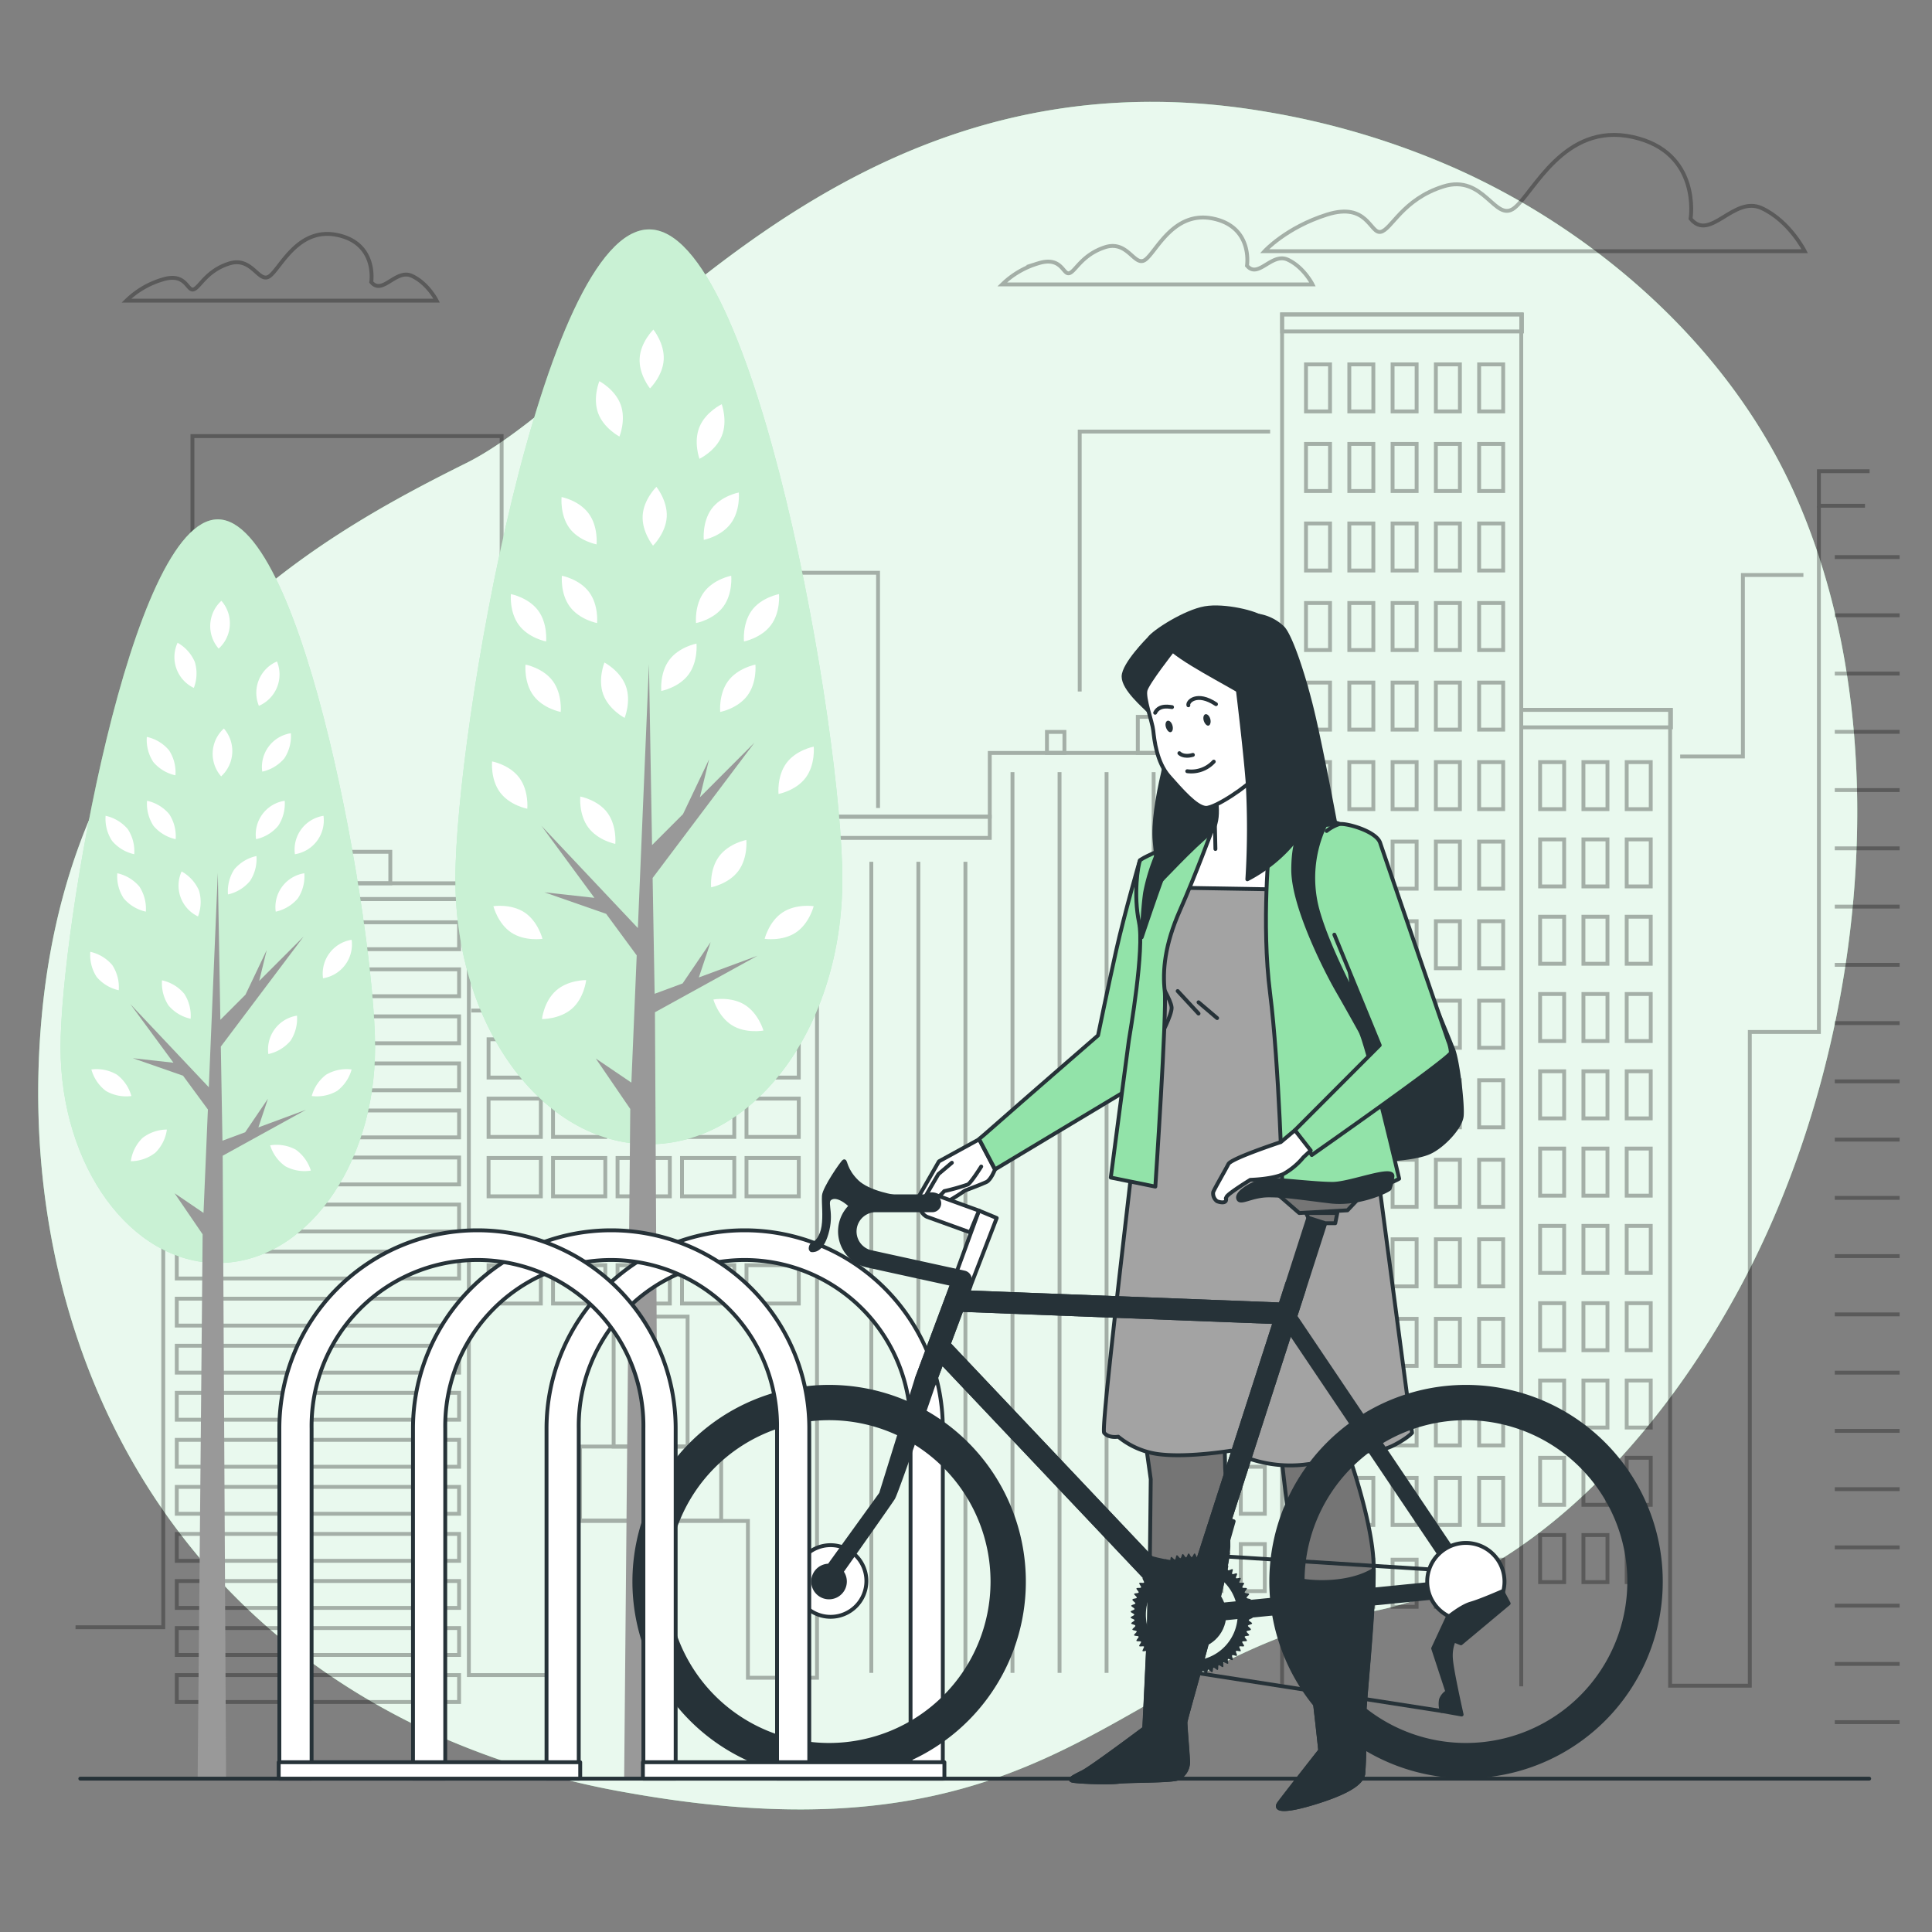 <svg xmlns="http://www.w3.org/2000/svg" viewBox="0 0 500 500"><rect x="0" y="0" width="500" height="500" fill="#808080" stroke="none"/><g id="background-simple"><path d="M453.85,326.35C433.7,367,398,409.07,354.52,417.16c-65.67,12.23-80.58,66.85-192.61,46.7a210.23,210.23,0,0,1-47.7-14.31,180.13,180.13,0,0,1-21.8-11.41c-62-38-87.75-106.93-81.65-174.65,8-89.08,70-123.8,109.91-143.65s96.81-109.76,207.1-90.9a204.11,204.11,0,0,1,49,14.69c35.82,16,70.48,45.55,87.75,84.27q1.95,4.35,3.65,8.87C490.4,195.54,481.31,271,453.85,326.35Z" style="fill:#92E3A9"></path><path d="M453.85,326.35C433.7,367,398,409.07,354.52,417.16c-65.67,12.23-80.58,66.85-192.61,46.7a210.23,210.23,0,0,1-47.7-14.31,180.13,180.13,0,0,1-21.8-11.41c-62-38-87.75-106.93-81.65-174.65,8-89.08,70-123.8,109.91-143.65s96.81-109.76,207.1-90.9a204.11,204.11,0,0,1,49,14.69c35.82,16,70.48,45.55,87.75,84.27q1.95,4.35,3.65,8.87C490.4,195.54,481.31,271,453.85,326.35Z" style="fill:#fff;opacity:0.8"></path></g><g id="City"><g style="opacity:0.3"><polyline points="470.73 130.89 470.73 267.07 452.85 267.07 452.85 436.26 432.22 436.26 432.22 183.71 393.7 183.71 393.7 81.37 331.8 81.37 331.8 269.82 308.42 269.82 308.42 194.86 256.15 194.86 256.15 211.36 211.44 211.36 211.44 434.2 193.56 434.2 193.56 393.62 144.73 393.62 144.73 433.51 121.34 433.51 121.34 232.68 42.25 232.68 42.25 421.13 19.55 421.13" style="fill:none;stroke:#000;stroke-miterlimit:10"></polyline><polyline points="482.65 130.89 470.73 130.89 470.73 121.95 483.85 121.95" style="fill:none;stroke:#000;stroke-miterlimit:10"></polyline><rect x="393.7" y="183.71" width="38.75" height="4.53" transform="translate(826.15 371.95) rotate(180)" style="fill:none;stroke:#000;stroke-miterlimit:10"></rect><rect x="331.8" y="81.37" width="62.08" height="4.4" transform="translate(725.69 167.15) rotate(180)" style="fill:none;stroke:#000;stroke-miterlimit:10"></rect><rect x="294.45" y="185.51" width="9.04" height="9.34" transform="translate(597.95 380.36) rotate(180)" style="fill:none;stroke:#000;stroke-miterlimit:10"></rect><rect x="270.95" y="189.43" width="4.52" height="5.42" transform="translate(546.42 384.27) rotate(180)" style="fill:none;stroke:#000;stroke-miterlimit:10"></rect><rect x="211.29" y="211.36" width="44.85" height="5.48" transform="translate(467.44 428.21) rotate(180)" style="fill:none;stroke:#000;stroke-miterlimit:10"></rect><rect x="42.26" y="228.6" width="79.08" height="4.09" transform="translate(163.6 461.28) rotate(180)" style="fill:none;stroke:#000;stroke-miterlimit:10"></rect><rect x="69.68" y="220.46" width="31.34" height="8.14" transform="translate(170.69 449.05) rotate(180)" style="fill:none;stroke:#000;stroke-miterlimit:10"></rect><polyline points="76.31 220.76 76.31 213.23 53.41 213.23 53.41 228.29" style="fill:none;stroke:#000;stroke-miterlimit:10"></polyline><polyline points="227.24 209.11 227.24 148.23 154.75 148.23 154.75 198.67 129.82 198.67 129.82 112.86 49.8 112.86 49.8 216.65 24.87 216.65" style="fill:none;stroke:#000;stroke-miterlimit:10"></polyline><polyline points="279.43 178.96 279.43 111.69 328.71 111.69" style="fill:none;stroke:#000;stroke-miterlimit:10"></polyline><polyline points="434.83 195.78 451.06 195.78 451.06 148.81 466.72 148.81" style="fill:none;stroke:#000;stroke-miterlimit:10"></polyline><rect x="382.79" y="94.3" width="6.22" height="12.18" transform="translate(771.81 200.78) rotate(180)" style="fill:none;stroke:#000;stroke-miterlimit:10"></rect><rect x="371.59" y="94.3" width="6.22" height="12.18" transform="translate(749.41 200.78) rotate(180)" style="fill:none;stroke:#000;stroke-miterlimit:10"></rect><rect x="360.39" y="94.3" width="6.22" height="12.18" transform="translate(727.01 200.78) rotate(180)" style="fill:none;stroke:#000;stroke-miterlimit:10"></rect><rect x="349.19" y="94.3" width="6.22" height="12.18" transform="translate(704.61 200.78) rotate(180)" style="fill:none;stroke:#000;stroke-miterlimit:10"></rect><rect x="337.99" y="94.3" width="6.22" height="12.18" transform="translate(682.2 200.78) rotate(180)" style="fill:none;stroke:#000;stroke-miterlimit:10"></rect><rect x="382.79" y="114.88" width="6.22" height="12.18" transform="translate(771.81 241.95) rotate(180)" style="fill:none;stroke:#000;stroke-miterlimit:10"></rect><rect x="371.59" y="114.88" width="6.22" height="12.18" transform="translate(749.41 241.95) rotate(180)" style="fill:none;stroke:#000;stroke-miterlimit:10"></rect><rect x="360.39" y="114.88" width="6.22" height="12.18" transform="translate(727.01 241.95) rotate(180)" style="fill:none;stroke:#000;stroke-miterlimit:10"></rect><rect x="349.19" y="114.88" width="6.22" height="12.18" transform="translate(704.61 241.95) rotate(180)" style="fill:none;stroke:#000;stroke-miterlimit:10"></rect><rect x="337.99" y="114.88" width="6.22" height="12.18" transform="translate(682.2 241.95) rotate(180)" style="fill:none;stroke:#000;stroke-miterlimit:10"></rect><rect x="382.79" y="135.47" width="6.22" height="12.18" transform="translate(771.81 283.12) rotate(180)" style="fill:none;stroke:#000;stroke-miterlimit:10"></rect><rect x="371.59" y="135.47" width="6.22" height="12.18" transform="translate(749.41 283.12) rotate(180)" style="fill:none;stroke:#000;stroke-miterlimit:10"></rect><rect x="360.39" y="135.47" width="6.22" height="12.18" transform="translate(727.01 283.12) rotate(180)" style="fill:none;stroke:#000;stroke-miterlimit:10"></rect><rect x="349.19" y="135.47" width="6.22" height="12.18" transform="translate(704.61 283.12) rotate(180)" style="fill:none;stroke:#000;stroke-miterlimit:10"></rect><rect x="337.99" y="135.47" width="6.22" height="12.18" transform="translate(682.2 283.12) rotate(180)" style="fill:none;stroke:#000;stroke-miterlimit:10"></rect><rect x="382.79" y="156.05" width="6.22" height="12.18" transform="translate(771.81 324.29) rotate(180)" style="fill:none;stroke:#000;stroke-miterlimit:10"></rect><rect x="371.59" y="156.05" width="6.22" height="12.18" transform="translate(749.41 324.29) rotate(180)" style="fill:none;stroke:#000;stroke-miterlimit:10"></rect><rect x="360.39" y="156.05" width="6.22" height="12.18" transform="translate(727.01 324.29) rotate(180)" style="fill:none;stroke:#000;stroke-miterlimit:10"></rect><rect x="349.19" y="156.05" width="6.22" height="12.18" transform="translate(704.61 324.29) rotate(180)" style="fill:none;stroke:#000;stroke-miterlimit:10"></rect><rect x="337.99" y="156.05" width="6.22" height="12.18" transform="translate(682.2 324.29) rotate(180)" style="fill:none;stroke:#000;stroke-miterlimit:10"></rect><rect x="382.79" y="176.64" width="6.22" height="12.18" transform="translate(771.81 365.46) rotate(180)" style="fill:none;stroke:#000;stroke-miterlimit:10"></rect><rect x="371.59" y="176.64" width="6.22" height="12.18" transform="translate(749.41 365.46) rotate(180)" style="fill:none;stroke:#000;stroke-miterlimit:10"></rect><rect x="360.39" y="176.64" width="6.22" height="12.18" transform="translate(727.01 365.46) rotate(180)" style="fill:none;stroke:#000;stroke-miterlimit:10"></rect><rect x="349.19" y="176.64" width="6.22" height="12.18" transform="translate(704.61 365.46) rotate(180)" style="fill:none;stroke:#000;stroke-miterlimit:10"></rect><rect x="337.99" y="176.64" width="6.22" height="12.18" transform="translate(682.2 365.46) rotate(180)" style="fill:none;stroke:#000;stroke-miterlimit:10"></rect><rect x="382.79" y="197.22" width="6.22" height="12.18" transform="translate(771.81 406.63) rotate(180)" style="fill:none;stroke:#000;stroke-miterlimit:10"></rect><rect x="371.59" y="197.22" width="6.22" height="12.18" transform="translate(749.41 406.63) rotate(180)" style="fill:none;stroke:#000;stroke-miterlimit:10"></rect><rect x="360.39" y="197.22" width="6.22" height="12.18" transform="translate(727.01 406.63) rotate(180)" style="fill:none;stroke:#000;stroke-miterlimit:10"></rect><rect x="349.19" y="197.22" width="6.22" height="12.18" transform="translate(704.61 406.63) rotate(180)" style="fill:none;stroke:#000;stroke-miterlimit:10"></rect><rect x="337.99" y="197.22" width="6.22" height="12.18" transform="translate(682.2 406.63) rotate(180)" style="fill:none;stroke:#000;stroke-miterlimit:10"></rect><rect x="420.98" y="197.22" width="6.22" height="12.18" transform="translate(848.19 406.63) rotate(180)" style="fill:none;stroke:#000;stroke-miterlimit:10"></rect><rect x="409.78" y="197.22" width="6.22" height="12.18" transform="translate(825.79 406.63) rotate(180)" style="fill:none;stroke:#000;stroke-miterlimit:10"></rect><rect x="398.58" y="197.22" width="6.22" height="12.18" transform="translate(803.38 406.63) rotate(180)" style="fill:none;stroke:#000;stroke-miterlimit:10"></rect><rect x="420.98" y="217.23" width="6.22" height="12.18" transform="translate(848.19 446.64) rotate(180)" style="fill:none;stroke:#000;stroke-miterlimit:10"></rect><rect x="409.78" y="217.23" width="6.22" height="12.18" transform="translate(825.79 446.64) rotate(180)" style="fill:none;stroke:#000;stroke-miterlimit:10"></rect><rect x="398.58" y="217.23" width="6.22" height="12.18" transform="translate(803.38 446.64) rotate(180)" style="fill:none;stroke:#000;stroke-miterlimit:10"></rect><rect x="420.98" y="237.23" width="6.22" height="12.18" transform="translate(848.19 486.65) rotate(180)" style="fill:none;stroke:#000;stroke-miterlimit:10"></rect><rect x="409.78" y="237.23" width="6.22" height="12.18" transform="translate(825.79 486.65) rotate(180)" style="fill:none;stroke:#000;stroke-miterlimit:10"></rect><rect x="398.58" y="237.23" width="6.22" height="12.18" transform="translate(803.38 486.65) rotate(180)" style="fill:none;stroke:#000;stroke-miterlimit:10"></rect><rect x="420.98" y="257.24" width="6.22" height="12.18" transform="translate(848.19 526.66) rotate(180)" style="fill:none;stroke:#000;stroke-miterlimit:10"></rect><rect x="409.78" y="257.24" width="6.22" height="12.18" transform="translate(825.79 526.66) rotate(180)" style="fill:none;stroke:#000;stroke-miterlimit:10"></rect><rect x="398.58" y="257.24" width="6.22" height="12.18" transform="translate(803.38 526.66) rotate(180)" style="fill:none;stroke:#000;stroke-miterlimit:10"></rect><rect x="420.98" y="277.24" width="6.22" height="12.18" transform="translate(848.19 566.67) rotate(180)" style="fill:none;stroke:#000;stroke-miterlimit:10"></rect><rect x="409.78" y="277.24" width="6.22" height="12.18" transform="translate(825.79 566.67) rotate(180)" style="fill:none;stroke:#000;stroke-miterlimit:10"></rect><rect x="398.58" y="277.24" width="6.22" height="12.18" transform="translate(803.38 566.67) rotate(180)" style="fill:none;stroke:#000;stroke-miterlimit:10"></rect><rect x="420.98" y="297.25" width="6.22" height="12.18" transform="translate(848.19 606.68) rotate(180)" style="fill:none;stroke:#000;stroke-miterlimit:10"></rect><rect x="409.78" y="297.25" width="6.22" height="12.18" transform="translate(825.79 606.68) rotate(180)" style="fill:none;stroke:#000;stroke-miterlimit:10"></rect><rect x="398.58" y="297.25" width="6.22" height="12.18" transform="translate(803.38 606.68) rotate(180)" style="fill:none;stroke:#000;stroke-miterlimit:10"></rect><rect x="420.98" y="317.25" width="6.22" height="12.18" transform="translate(848.19 646.69) rotate(180)" style="fill:none;stroke:#000;stroke-miterlimit:10"></rect><rect x="409.78" y="317.25" width="6.22" height="12.18" transform="translate(825.79 646.69) rotate(180)" style="fill:none;stroke:#000;stroke-miterlimit:10"></rect><rect x="398.58" y="317.25" width="6.22" height="12.18" transform="translate(803.38 646.69) rotate(180)" style="fill:none;stroke:#000;stroke-miterlimit:10"></rect><rect x="420.98" y="337.26" width="6.22" height="12.18" transform="translate(848.19 686.7) rotate(180)" style="fill:none;stroke:#000;stroke-miterlimit:10"></rect><rect x="409.78" y="337.26" width="6.22" height="12.18" transform="translate(825.79 686.7) rotate(180)" style="fill:none;stroke:#000;stroke-miterlimit:10"></rect><rect x="398.58" y="337.26" width="6.22" height="12.18" transform="translate(803.38 686.7) rotate(180)" style="fill:none;stroke:#000;stroke-miterlimit:10"></rect><rect x="420.98" y="357.26" width="6.22" height="12.18" transform="translate(848.19 726.71) rotate(180)" style="fill:none;stroke:#000;stroke-miterlimit:10"></rect><rect x="409.78" y="357.26" width="6.22" height="12.18" transform="translate(825.79 726.71) rotate(180)" style="fill:none;stroke:#000;stroke-miterlimit:10"></rect><rect x="398.58" y="357.26" width="6.22" height="12.18" transform="translate(803.38 726.71) rotate(180)" style="fill:none;stroke:#000;stroke-miterlimit:10"></rect><rect x="420.98" y="377.27" width="6.22" height="12.18" transform="translate(848.19 766.72) rotate(180)" style="fill:none;stroke:#000;stroke-miterlimit:10"></rect><rect x="409.78" y="377.27" width="6.22" height="12.18" transform="translate(825.79 766.72) rotate(180)" style="fill:none;stroke:#000;stroke-miterlimit:10"></rect><rect x="398.58" y="377.27" width="6.22" height="12.18" transform="translate(803.38 766.72) rotate(180)" style="fill:none;stroke:#000;stroke-miterlimit:10"></rect><rect x="420.98" y="397.28" width="6.22" height="12.18" transform="translate(848.19 806.73) rotate(180)" style="fill:none;stroke:#000;stroke-miterlimit:10"></rect><rect x="409.78" y="397.28" width="6.22" height="12.18" transform="translate(825.79 806.73) rotate(180)" style="fill:none;stroke:#000;stroke-miterlimit:10"></rect><rect x="398.58" y="397.28" width="6.22" height="12.18" transform="translate(803.38 806.73) rotate(180)" style="fill:none;stroke:#000;stroke-miterlimit:10"></rect><rect x="321.11" y="279.56" width="6.22" height="12.18" transform="translate(648.44 571.31) rotate(180)" style="fill:none;stroke:#000;stroke-miterlimit:10"></rect><rect x="309.91" y="279.56" width="6.22" height="12.18" transform="translate(626.04 571.31) rotate(180)" style="fill:none;stroke:#000;stroke-miterlimit:10"></rect><rect x="321.11" y="299.57" width="6.22" height="12.18" transform="translate(648.44 611.32) rotate(180)" style="fill:none;stroke:#000;stroke-miterlimit:10"></rect><rect x="309.91" y="299.57" width="6.22" height="12.18" transform="translate(626.04 611.32) rotate(180)" style="fill:none;stroke:#000;stroke-miterlimit:10"></rect><rect x="321.11" y="319.57" width="6.22" height="12.18" transform="translate(648.44 651.33) rotate(180)" style="fill:none;stroke:#000;stroke-miterlimit:10"></rect><rect x="309.91" y="319.57" width="6.22" height="12.18" transform="translate(626.04 651.33) rotate(180)" style="fill:none;stroke:#000;stroke-miterlimit:10"></rect><rect x="321.11" y="339.58" width="6.22" height="12.18" transform="translate(648.44 691.34) rotate(180)" style="fill:none;stroke:#000;stroke-miterlimit:10"></rect><rect x="309.91" y="339.58" width="6.22" height="12.18" transform="translate(626.04 691.34) rotate(180)" style="fill:none;stroke:#000;stroke-miterlimit:10"></rect><rect x="321.11" y="359.58" width="6.22" height="12.18" transform="translate(648.44 731.35) rotate(180)" style="fill:none;stroke:#000;stroke-miterlimit:10"></rect><rect x="309.91" y="359.58" width="6.22" height="12.18" transform="translate(626.04 731.35) rotate(180)" style="fill:none;stroke:#000;stroke-miterlimit:10"></rect><rect x="321.11" y="379.59" width="6.22" height="12.18" transform="translate(648.44 771.36) rotate(180)" style="fill:none;stroke:#000;stroke-miterlimit:10"></rect><rect x="309.91" y="379.59" width="6.22" height="12.18" transform="translate(626.04 771.36) rotate(180)" style="fill:none;stroke:#000;stroke-miterlimit:10"></rect><rect x="321.11" y="399.59" width="6.22" height="12.18" transform="translate(648.44 811.37) rotate(180)" style="fill:none;stroke:#000;stroke-miterlimit:10"></rect><rect x="309.91" y="399.59" width="6.22" height="12.18" transform="translate(626.04 811.37) rotate(180)" style="fill:none;stroke:#000;stroke-miterlimit:10"></rect><rect x="382.79" y="217.81" width="6.22" height="12.18" transform="translate(771.81 447.8) rotate(180)" style="fill:none;stroke:#000;stroke-miterlimit:10"></rect><rect x="371.59" y="217.81" width="6.22" height="12.18" transform="translate(749.41 447.8) rotate(180)" style="fill:none;stroke:#000;stroke-miterlimit:10"></rect><rect x="360.39" y="217.81" width="6.22" height="12.18" transform="translate(727.01 447.8) rotate(180)" style="fill:none;stroke:#000;stroke-miterlimit:10"></rect><rect x="349.19" y="217.81" width="6.22" height="12.18" transform="translate(704.61 447.8) rotate(180)" style="fill:none;stroke:#000;stroke-miterlimit:10"></rect><rect x="337.99" y="217.81" width="6.22" height="12.18" transform="translate(682.2 447.8) rotate(180)" style="fill:none;stroke:#000;stroke-miterlimit:10"></rect><rect x="382.79" y="238.39" width="6.22" height="12.18" transform="translate(771.81 488.97) rotate(180)" style="fill:none;stroke:#000;stroke-miterlimit:10"></rect><rect x="371.59" y="238.39" width="6.22" height="12.18" transform="translate(749.41 488.97) rotate(180)" style="fill:none;stroke:#000;stroke-miterlimit:10"></rect><rect x="360.39" y="238.39" width="6.22" height="12.18" transform="translate(727.01 488.97) rotate(180)" style="fill:none;stroke:#000;stroke-miterlimit:10"></rect><rect x="349.19" y="238.39" width="6.22" height="12.18" transform="translate(704.61 488.97) rotate(180)" style="fill:none;stroke:#000;stroke-miterlimit:10"></rect><rect x="337.99" y="238.39" width="6.22" height="12.18" transform="translate(682.2 488.97) rotate(180)" style="fill:none;stroke:#000;stroke-miterlimit:10"></rect><rect x="382.79" y="258.98" width="6.22" height="12.18" transform="translate(771.81 530.14) rotate(180)" style="fill:none;stroke:#000;stroke-miterlimit:10"></rect><rect x="371.59" y="258.98" width="6.22" height="12.18" transform="translate(749.41 530.14) rotate(180)" style="fill:none;stroke:#000;stroke-miterlimit:10"></rect><rect x="360.39" y="258.98" width="6.22" height="12.18" transform="translate(727.01 530.14) rotate(180)" style="fill:none;stroke:#000;stroke-miterlimit:10"></rect><rect x="349.19" y="258.98" width="6.22" height="12.18" transform="translate(704.61 530.14) rotate(180)" style="fill:none;stroke:#000;stroke-miterlimit:10"></rect><rect x="337.99" y="258.98" width="6.22" height="12.18" transform="translate(682.2 530.14) rotate(180)" style="fill:none;stroke:#000;stroke-miterlimit:10"></rect><rect x="382.79" y="279.56" width="6.22" height="12.18" transform="translate(771.81 571.31) rotate(180)" style="fill:none;stroke:#000;stroke-miterlimit:10"></rect><rect x="371.59" y="279.56" width="6.22" height="12.18" transform="translate(749.41 571.31) rotate(180)" style="fill:none;stroke:#000;stroke-miterlimit:10"></rect><rect x="360.39" y="279.56" width="6.22" height="12.18" transform="translate(727.01 571.31) rotate(180)" style="fill:none;stroke:#000;stroke-miterlimit:10"></rect><rect x="349.19" y="279.56" width="6.22" height="12.18" transform="translate(704.61 571.31) rotate(180)" style="fill:none;stroke:#000;stroke-miterlimit:10"></rect><rect x="337.99" y="279.56" width="6.22" height="12.18" transform="translate(682.2 571.31) rotate(180)" style="fill:none;stroke:#000;stroke-miterlimit:10"></rect><rect x="382.79" y="300.15" width="6.22" height="12.18" transform="translate(771.81 612.47) rotate(180)" style="fill:none;stroke:#000;stroke-miterlimit:10"></rect><rect x="371.59" y="300.15" width="6.22" height="12.18" transform="translate(749.41 612.47) rotate(180)" style="fill:none;stroke:#000;stroke-miterlimit:10"></rect><rect x="360.39" y="300.15" width="6.22" height="12.18" transform="translate(727.01 612.47) rotate(180)" style="fill:none;stroke:#000;stroke-miterlimit:10"></rect><rect x="349.19" y="300.15" width="6.22" height="12.18" transform="translate(704.61 612.47) rotate(180)" style="fill:none;stroke:#000;stroke-miterlimit:10"></rect><rect x="337.99" y="300.15" width="6.22" height="12.18" transform="translate(682.2 612.47) rotate(180)" style="fill:none;stroke:#000;stroke-miterlimit:10"></rect><rect x="382.79" y="320.73" width="6.22" height="12.18" transform="translate(771.81 653.64) rotate(180)" style="fill:none;stroke:#000;stroke-miterlimit:10"></rect><rect x="371.59" y="320.73" width="6.22" height="12.18" transform="translate(749.41 653.64) rotate(180)" style="fill:none;stroke:#000;stroke-miterlimit:10"></rect><rect x="360.39" y="320.73" width="6.22" height="12.18" transform="translate(727.01 653.64) rotate(180)" style="fill:none;stroke:#000;stroke-miterlimit:10"></rect><rect x="349.19" y="320.73" width="6.22" height="12.18" transform="translate(704.61 653.64) rotate(180)" style="fill:none;stroke:#000;stroke-miterlimit:10"></rect><rect x="337.99" y="320.73" width="6.22" height="12.18" transform="translate(682.2 653.64) rotate(180)" style="fill:none;stroke:#000;stroke-miterlimit:10"></rect><rect x="382.79" y="341.32" width="6.22" height="12.18" transform="translate(771.81 694.81) rotate(180)" style="fill:none;stroke:#000;stroke-miterlimit:10"></rect><rect x="371.59" y="341.32" width="6.22" height="12.18" transform="translate(749.41 694.81) rotate(180)" style="fill:none;stroke:#000;stroke-miterlimit:10"></rect><rect x="360.39" y="341.32" width="6.22" height="12.18" transform="translate(727.01 694.81) rotate(180)" style="fill:none;stroke:#000;stroke-miterlimit:10"></rect><rect x="349.19" y="341.32" width="6.22" height="12.18" transform="translate(704.61 694.81) rotate(180)" style="fill:none;stroke:#000;stroke-miterlimit:10"></rect><rect x="337.99" y="341.32" width="6.22" height="12.18" transform="translate(682.2 694.81) rotate(180)" style="fill:none;stroke:#000;stroke-miterlimit:10"></rect><rect x="382.79" y="361.9" width="6.22" height="12.18" transform="translate(771.81 735.98) rotate(180)" style="fill:none;stroke:#000;stroke-miterlimit:10"></rect><rect x="371.59" y="361.9" width="6.22" height="12.18" transform="translate(749.41 735.98) rotate(180)" style="fill:none;stroke:#000;stroke-miterlimit:10"></rect><rect x="360.39" y="361.9" width="6.22" height="12.18" transform="translate(727.01 735.98) rotate(180)" style="fill:none;stroke:#000;stroke-miterlimit:10"></rect><rect x="349.19" y="361.9" width="6.22" height="12.18" transform="translate(704.61 735.98) rotate(180)" style="fill:none;stroke:#000;stroke-miterlimit:10"></rect><rect x="337.99" y="361.9" width="6.22" height="12.18" transform="translate(682.2 735.98) rotate(180)" style="fill:none;stroke:#000;stroke-miterlimit:10"></rect><rect x="382.79" y="382.49" width="6.22" height="12.18" transform="translate(771.81 777.15) rotate(180)" style="fill:none;stroke:#000;stroke-miterlimit:10"></rect><rect x="371.59" y="382.49" width="6.22" height="12.18" transform="translate(749.41 777.15) rotate(180)" style="fill:none;stroke:#000;stroke-miterlimit:10"></rect><rect x="360.39" y="382.49" width="6.22" height="12.18" transform="translate(727.01 777.15) rotate(180)" style="fill:none;stroke:#000;stroke-miterlimit:10"></rect><rect x="349.19" y="382.49" width="6.22" height="12.18" transform="translate(704.61 777.15) rotate(180)" style="fill:none;stroke:#000;stroke-miterlimit:10"></rect><rect x="337.99" y="382.49" width="6.22" height="12.18" transform="translate(682.2 777.15) rotate(180)" style="fill:none;stroke:#000;stroke-miterlimit:10"></rect><rect x="382.79" y="403.65" width="6.22" height="12.18" transform="translate(771.81 819.48) rotate(180)" style="fill:none;stroke:#000;stroke-miterlimit:10"></rect><rect x="371.59" y="403.65" width="6.22" height="12.18" transform="translate(749.41 819.48) rotate(180)" style="fill:none;stroke:#000;stroke-miterlimit:10"></rect><rect x="360.39" y="403.65" width="6.22" height="12.18" transform="translate(727.01 819.48) rotate(180)" style="fill:none;stroke:#000;stroke-miterlimit:10"></rect><rect x="349.19" y="403.65" width="6.22" height="12.18" transform="translate(704.61 819.48) rotate(180)" style="fill:none;stroke:#000;stroke-miterlimit:10"></rect><rect x="337.99" y="403.65" width="6.22" height="12.18" transform="translate(682.2 819.48) rotate(180)" style="fill:none;stroke:#000;stroke-miterlimit:10"></rect><line x1="393.7" y1="188.24" x2="393.7" y2="436.42" style="fill:none;stroke:#000;stroke-miterlimit:10"></line><line x1="298.56" y1="199.83" x2="298.56" y2="432.94" style="fill:none;stroke:#000;stroke-miterlimit:10"></line><line x1="286.38" y1="199.83" x2="286.38" y2="432.94" style="fill:none;stroke:#000;stroke-miterlimit:10"></line><line x1="274.21" y1="199.83" x2="274.21" y2="432.94" style="fill:none;stroke:#000;stroke-miterlimit:10"></line><line x1="262.03" y1="199.83" x2="262.03" y2="432.94" style="fill:none;stroke:#000;stroke-miterlimit:10"></line><line x1="249.85" y1="223.03" x2="249.85" y2="432.94" style="fill:none;stroke:#000;stroke-miterlimit:10"></line><line x1="237.67" y1="223.03" x2="237.67" y2="432.94" style="fill:none;stroke:#000;stroke-miterlimit:10"></line><line x1="225.5" y1="223.03" x2="225.5" y2="432.94" style="fill:none;stroke:#000;stroke-miterlimit:10"></line><line x1="491.62" y1="144.17" x2="474.84" y2="144.17" style="fill:none;stroke:#000;stroke-miterlimit:10"></line><line x1="491.62" y1="159.24" x2="474.84" y2="159.24" style="fill:none;stroke:#000;stroke-miterlimit:10"></line><line x1="491.62" y1="174.32" x2="474.84" y2="174.32" style="fill:none;stroke:#000;stroke-miterlimit:10"></line><line x1="491.62" y1="189.4" x2="474.84" y2="189.4" style="fill:none;stroke:#000;stroke-miterlimit:10"></line><line x1="491.62" y1="204.47" x2="474.84" y2="204.47" style="fill:none;stroke:#000;stroke-miterlimit:10"></line><line x1="491.62" y1="219.55" x2="474.84" y2="219.55" style="fill:none;stroke:#000;stroke-miterlimit:10"></line><line x1="491.62" y1="234.63" x2="474.84" y2="234.63" style="fill:none;stroke:#000;stroke-miterlimit:10"></line><line x1="491.62" y1="249.7" x2="474.84" y2="249.7" style="fill:none;stroke:#000;stroke-miterlimit:10"></line><line x1="491.62" y1="264.78" x2="474.84" y2="264.78" style="fill:none;stroke:#000;stroke-miterlimit:10"></line><line x1="491.62" y1="279.85" x2="474.84" y2="279.85" style="fill:none;stroke:#000;stroke-miterlimit:10"></line><line x1="491.62" y1="294.93" x2="474.84" y2="294.93" style="fill:none;stroke:#000;stroke-miterlimit:10"></line><line x1="491.62" y1="310.01" x2="474.84" y2="310.01" style="fill:none;stroke:#000;stroke-miterlimit:10"></line><line x1="491.62" y1="325.08" x2="474.84" y2="325.08" style="fill:none;stroke:#000;stroke-miterlimit:10"></line><line x1="491.62" y1="340.16" x2="474.84" y2="340.16" style="fill:none;stroke:#000;stroke-miterlimit:10"></line><line x1="491.62" y1="355.24" x2="474.84" y2="355.24" style="fill:none;stroke:#000;stroke-miterlimit:10"></line><line x1="491.62" y1="370.31" x2="474.84" y2="370.31" style="fill:none;stroke:#000;stroke-miterlimit:10"></line><line x1="491.62" y1="385.39" x2="474.84" y2="385.39" style="fill:none;stroke:#000;stroke-miterlimit:10"></line><line x1="491.62" y1="400.46" x2="474.84" y2="400.46" style="fill:none;stroke:#000;stroke-miterlimit:10"></line><line x1="491.62" y1="415.54" x2="474.84" y2="415.54" style="fill:none;stroke:#000;stroke-miterlimit:10"></line><line x1="491.62" y1="430.62" x2="474.84" y2="430.62" style="fill:none;stroke:#000;stroke-miterlimit:10"></line><line x1="491.62" y1="445.69" x2="474.84" y2="445.69" style="fill:none;stroke:#000;stroke-miterlimit:10"></line><rect x="45.74" y="238.68" width="73.06" height="6.96" transform="translate(164.55 484.33) rotate(180)" style="fill:none;stroke:#000;stroke-miterlimit:10"></rect><rect x="45.74" y="250.86" width="73.06" height="6.96" transform="translate(164.55 508.68) rotate(180)" style="fill:none;stroke:#000;stroke-miterlimit:10"></rect><rect x="45.74" y="263.04" width="73.06" height="6.96" transform="translate(164.55 533.03) rotate(180)" style="fill:none;stroke:#000;stroke-miterlimit:10"></rect><rect x="45.74" y="275.22" width="73.06" height="6.96" transform="translate(164.55 557.39) rotate(180)" style="fill:none;stroke:#000;stroke-miterlimit:10"></rect><rect x="45.74" y="287.39" width="73.06" height="6.96" transform="translate(164.55 581.74) rotate(180)" style="fill:none;stroke:#000;stroke-miterlimit:10"></rect><rect x="45.74" y="299.57" width="73.06" height="6.96" transform="translate(164.55 606.1) rotate(180)" style="fill:none;stroke:#000;stroke-miterlimit:10"></rect><rect x="45.74" y="311.75" width="73.06" height="6.96" transform="translate(164.55 630.45) rotate(180)" style="fill:none;stroke:#000;stroke-miterlimit:10"></rect><rect x="45.74" y="323.92" width="73.06" height="6.96" transform="translate(164.55 654.8) rotate(180)" style="fill:none;stroke:#000;stroke-miterlimit:10"></rect><rect x="45.74" y="336.1" width="73.06" height="6.96" transform="translate(164.55 679.16) rotate(180)" style="fill:none;stroke:#000;stroke-miterlimit:10"></rect><rect x="45.74" y="348.28" width="73.06" height="6.96" transform="translate(164.55 703.51) rotate(180)" style="fill:none;stroke:#000;stroke-miterlimit:10"></rect><rect x="45.74" y="360.45" width="73.06" height="6.96" transform="translate(164.55 727.87) rotate(180)" style="fill:none;stroke:#000;stroke-miterlimit:10"></rect><rect x="45.74" y="372.63" width="73.06" height="6.96" transform="translate(164.55 752.22) rotate(180)" style="fill:none;stroke:#000;stroke-miterlimit:10"></rect><rect x="45.74" y="384.81" width="73.06" height="6.96" transform="translate(164.55 776.57) rotate(180)" style="fill:none;stroke:#000;stroke-miterlimit:10"></rect><rect x="45.74" y="396.99" width="73.06" height="6.96" transform="translate(164.55 800.93) rotate(180)" style="fill:none;stroke:#000;stroke-miterlimit:10"></rect><rect x="45.74" y="409.16" width="73.06" height="6.96" transform="translate(164.55 825.28) rotate(180)" style="fill:none;stroke:#000;stroke-miterlimit:10"></rect><rect x="45.74" y="421.34" width="73.06" height="6.96" transform="translate(164.55 849.64) rotate(180)" style="fill:none;stroke:#000;stroke-miterlimit:10"></rect><rect x="45.74" y="433.52" width="73.06" height="6.96" transform="translate(164.55 873.99) rotate(180)" style="fill:none;stroke:#000;stroke-miterlimit:10"></rect><rect x="150.12" y="374.37" width="36.53" height="19.14" transform="translate(336.76 767.88) rotate(180)" style="fill:none;stroke:#000;stroke-miterlimit:10"></rect><rect x="158.81" y="340.74" width="19.14" height="33.63" transform="translate(336.76 715.11) rotate(180)" style="fill:none;stroke:#000;stroke-miterlimit:10"></rect><line x1="331.8" y1="269.82" x2="331.8" y2="435.95" style="fill:none;stroke:#000;stroke-miterlimit:10"></line><line x1="121.98" y1="251.61" x2="210.68" y2="251.61" style="fill:none;stroke:#000;stroke-miterlimit:10"></line><line x1="121.98" y1="261.53" x2="210.68" y2="261.53" style="fill:none;stroke:#000;stroke-miterlimit:10"></line><rect x="193.19" y="268.96" width="13.53" height="9.91" transform="translate(399.91 547.83) rotate(180)" style="fill:none;stroke:#000;stroke-miterlimit:10"></rect><rect x="176.5" y="268.96" width="13.53" height="9.91" transform="translate(366.53 547.83) rotate(180)" style="fill:none;stroke:#000;stroke-miterlimit:10"></rect><rect x="159.81" y="268.96" width="13.53" height="9.91" transform="translate(333.16 547.83) rotate(180)" style="fill:none;stroke:#000;stroke-miterlimit:10"></rect><rect x="143.13" y="268.96" width="13.53" height="9.91" transform="translate(299.78 547.83) rotate(180)" style="fill:none;stroke:#000;stroke-miterlimit:10"></rect><rect x="126.44" y="268.96" width="13.53" height="9.91" transform="translate(266.41 547.83) rotate(180)" style="fill:none;stroke:#000;stroke-miterlimit:10"></rect><rect x="193.19" y="284.32" width="13.53" height="9.91" transform="translate(399.91 578.55) rotate(180)" style="fill:none;stroke:#000;stroke-miterlimit:10"></rect><rect x="176.5" y="284.32" width="13.53" height="9.91" transform="translate(366.53 578.55) rotate(180)" style="fill:none;stroke:#000;stroke-miterlimit:10"></rect><rect x="159.81" y="284.32" width="13.53" height="9.91" transform="translate(333.16 578.55) rotate(180)" style="fill:none;stroke:#000;stroke-miterlimit:10"></rect><rect x="143.13" y="284.32" width="13.53" height="9.91" transform="translate(299.78 578.55) rotate(180)" style="fill:none;stroke:#000;stroke-miterlimit:10"></rect><rect x="126.44" y="284.32" width="13.53" height="9.91" transform="translate(266.41 578.55) rotate(180)" style="fill:none;stroke:#000;stroke-miterlimit:10"></rect><rect x="193.19" y="299.68" width="13.53" height="9.91" transform="translate(399.91 609.28) rotate(180)" style="fill:none;stroke:#000;stroke-miterlimit:10"></rect><rect x="176.5" y="299.68" width="13.53" height="9.91" transform="translate(366.53 609.28) rotate(180)" style="fill:none;stroke:#000;stroke-miterlimit:10"></rect><rect x="159.81" y="299.68" width="13.53" height="9.91" transform="translate(333.16 609.28) rotate(180)" style="fill:none;stroke:#000;stroke-miterlimit:10"></rect><rect x="143.13" y="299.68" width="13.53" height="9.91" transform="translate(299.78 609.28) rotate(180)" style="fill:none;stroke:#000;stroke-miterlimit:10"></rect><rect x="126.44" y="299.68" width="13.53" height="9.91" transform="translate(266.41 609.28) rotate(180)" style="fill:none;stroke:#000;stroke-miterlimit:10"></rect><rect x="193.19" y="327.43" width="13.53" height="9.91" transform="translate(399.91 664.78) rotate(180)" style="fill:none;stroke:#000;stroke-miterlimit:10"></rect><rect x="176.5" y="327.43" width="13.53" height="9.91" transform="translate(366.53 664.78) rotate(180)" style="fill:none;stroke:#000;stroke-miterlimit:10"></rect><rect x="159.81" y="327.43" width="13.53" height="9.91" transform="translate(333.16 664.78) rotate(180)" style="fill:none;stroke:#000;stroke-miterlimit:10"></rect><rect x="143.13" y="327.43" width="13.53" height="9.91" transform="translate(299.78 664.78) rotate(180)" style="fill:none;stroke:#000;stroke-miterlimit:10"></rect><rect x="126.44" y="327.43" width="13.53" height="9.91" transform="translate(266.41 664.78) rotate(180)" style="fill:none;stroke:#000;stroke-miterlimit:10"></rect></g></g><g id="Clouds"><g style="opacity:0.3"><path d="M437.53,56.61s2.79-17.26-15-21.16-25.62,14.48-30.63,18.38-7.8-8.91-18.38-5.57S360.13,59.4,357.34,60s-3.34-7.8-13.92-4.46S327.27,65,327.27,65H467.05s-3.9-7.8-11.14-11.14S442.54,62.74,437.53,56.61Z" style="fill:none;stroke:#000;stroke-miterlimit:10"></path><path d="M96.08,73s1.6-9.91-8.63-12.15S72.73,69.16,69.85,71.4s-4.48-5.12-10.55-3.2S51.62,74.6,50,74.92s-1.92-4.48-8-2.56a22.48,22.48,0,0,0-9.27,5.44H113s-2.24-4.48-6.4-6.4S99,76.52,96.08,73Z" style="fill:none;stroke:#000;stroke-miterlimit:10"></path><path d="M322.72,68.75s1.6-9.92-8.64-12.15-14.71,8.31-17.59,10.55S292,62,285.93,64s-7.67,6.4-9.27,6.72-1.92-4.48-8-2.56a22.47,22.47,0,0,0-9.28,5.44h80.29s-2.24-4.48-6.4-6.4S325.6,72.27,322.72,68.75Z" style="fill:none;stroke:#000;stroke-miterlimit:10"></path></g></g><g id="Trees"><path d="M97.07,271.09c0,30.81-18.22,55.78-40.7,55.78s-40.7-25-40.7-55.78,18.22-136.68,40.7-136.68S97.07,240.29,97.07,271.09Z" style="fill:#92E3A9"></path><path d="M97.07,271.09c0,30.81-18.22,55.78-40.7,55.78s-40.7-25-40.7-55.78,18.22-136.68,40.7-136.68S97.07,240.29,97.07,271.09Z" style="fill:#fff;opacity:0.5"></path><polygon points="34.38 273.86 47.37 278.39 53.8 287.13 52.67 313.9 45.19 308.82 52.44 319.44 51.15 460.31 58.51 460.31 57.63 299.1 79.19 287.21 66.87 291.77 69.34 284.35 63.45 293.03 57.57 295.21 57.15 270.85 78.56 242.4 67.08 253.87 69.02 245.9 63.53 257.42 57.03 263.93 56.37 225.87 54.04 281.38 33.75 259.88 44.89 275.03 34.38 273.86" style="fill:#999"></polygon><path d="M78.76,226a10.37,10.37,0,0,1-1.66,6.48,10.4,10.4,0,0,1-5.74,3.46,8.84,8.84,0,0,1,7.4-9.94Z" style="fill:#fff"></path><path d="M91,243.22a8.85,8.85,0,0,1-7.4,9.95,8.85,8.85,0,0,1,7.4-9.95Z" style="fill:#fff"></path><path d="M91,276.78a10.43,10.43,0,0,1-3.76,5.55,10.42,10.42,0,0,1-6.56,1.32,10.34,10.34,0,0,1,3.75-5.54A10.41,10.41,0,0,1,91,276.78Z" style="fill:#fff"></path><path d="M23.65,276.78a10.45,10.45,0,0,0,3.75,5.55A10.44,10.44,0,0,0,34,283.65a10.39,10.39,0,0,0-3.76-5.54A10.38,10.38,0,0,0,23.65,276.78Z" style="fill:#fff"></path><path d="M76.86,262.85a10.45,10.45,0,0,1-1.67,6.49,10.42,10.42,0,0,1-5.74,3.45,8.85,8.85,0,0,1,7.41-9.94Z" style="fill:#fff"></path><path d="M73.68,207.24A10.41,10.41,0,0,1,72,213.72a10.36,10.36,0,0,1-5.73,3.46,8.82,8.82,0,0,1,7.4-9.94Z" style="fill:#fff"></path><path d="M66.37,221.54A10.34,10.34,0,0,1,64.7,228,10.36,10.36,0,0,1,59,231.48,10.37,10.37,0,0,1,60.63,225,10.4,10.4,0,0,1,66.37,221.54Z" style="fill:#fff"></path><path d="M83.72,211.13a8.85,8.85,0,0,1-7.4,9.94,8.84,8.84,0,0,1,7.4-9.94Z" style="fill:#fff"></path><path d="M27.33,211.13A10.41,10.41,0,0,0,29,217.61a10.4,10.4,0,0,0,5.74,3.46,10.45,10.45,0,0,0-1.67-6.49A10.42,10.42,0,0,0,27.33,211.13Z" style="fill:#fff"></path><path d="M75.27,189.76a10.41,10.41,0,0,1-1.67,6.48,10.36,10.36,0,0,1-5.73,3.46,8.82,8.82,0,0,1,7.4-9.94Z" style="fill:#fff"></path><path d="M71.68,171.19A8.84,8.84,0,0,1,67,182.67a8.83,8.83,0,0,1,4.67-11.48Z" style="fill:#fff"></path><path d="M45.94,166.34a10.34,10.34,0,0,1,4.49,5,10.37,10.37,0,0,1-.27,6.69,8.84,8.84,0,0,1-4.22-11.65Z" style="fill:#fff"></path><path d="M57.94,188.54a8.87,8.87,0,0,1-.71,12.38,8.84,8.84,0,0,1,.71-12.38Z" style="fill:#fff"></path><path d="M57.3,155.49a8.83,8.83,0,0,1-.71,12.37,8.85,8.85,0,0,1,.71-12.37Z" style="fill:#fff"></path><path d="M30.36,226A10.41,10.41,0,0,0,32,232.47a10.4,10.4,0,0,0,5.74,3.46,10.45,10.45,0,0,0-1.67-6.49A10.39,10.39,0,0,0,30.36,226Z" style="fill:#fff"></path><path d="M23.37,246.33A10.41,10.41,0,0,0,25,252.81a10.36,10.36,0,0,0,5.73,3.46,10.41,10.41,0,0,0-1.66-6.49A10.42,10.42,0,0,0,23.37,246.33Z" style="fill:#fff"></path><path d="M41.93,253.71a10.45,10.45,0,0,0,1.67,6.49,10.38,10.38,0,0,0,5.73,3.45,10.37,10.37,0,0,0-1.66-6.48A10.4,10.4,0,0,0,41.93,253.71Z" style="fill:#fff"></path><path d="M47,225.53a8.84,8.84,0,0,0,4.24,11.64,10.4,10.4,0,0,0,.26-6.69A10.39,10.39,0,0,0,47,225.53Z" style="fill:#fff"></path><path d="M33.86,300.52a10.4,10.4,0,0,0,6.33-2.19,10.4,10.4,0,0,0,3-6,10.4,10.4,0,0,0-6.33,2.19A10.43,10.43,0,0,0,33.86,300.52Z" style="fill:#fff"></path><path d="M69.92,296.41a10.37,10.37,0,0,0,3.93,5.42,10.37,10.37,0,0,0,6.6,1.12,10.43,10.43,0,0,0-3.92-5.43A10.43,10.43,0,0,0,69.92,296.41Z" style="fill:#fff"></path><path d="M38.06,207.24a10.37,10.37,0,0,0,1.66,6.48,10.4,10.4,0,0,0,5.74,3.46,10.45,10.45,0,0,0-1.67-6.49A10.38,10.38,0,0,0,38.06,207.24Z" style="fill:#fff"></path><path d="M38,190.71a10.45,10.45,0,0,0,1.67,6.49,10.38,10.38,0,0,0,5.73,3.45,10.37,10.37,0,0,0-1.66-6.48A10.4,10.4,0,0,0,38,190.71Z" style="fill:#fff"></path><path d="M218,227.52c0,37.9-22.42,68.62-50.07,68.62s-50.08-30.72-50.08-68.62S140.29,59.37,168,59.37,218,189.62,218,227.52Z" style="fill:#92E3A9"></path><path d="M218,227.52c0,37.9-22.42,68.62-50.07,68.62s-50.08-30.72-50.08-68.62S140.29,59.37,168,59.37,218,189.62,218,227.52Z" style="fill:#fff;opacity:0.5"></path><polygon points="140.9 230.93 156.87 236.5 164.78 247.25 163.4 280.18 154.19 273.94 163.11 287 161.53 460.31 170.58 460.31 169.5 261.97 196.03 247.35 180.86 252.96 183.91 243.83 176.66 254.51 169.42 257.19 168.9 227.22 195.24 192.22 181.13 206.34 183.51 196.52 176.76 210.7 168.75 218.71 167.95 171.88 165.08 240.18 140.12 213.72 153.83 232.36 140.9 230.93" style="fill:#999"></polygon><path d="M195.5,172s.46,4.6-2.06,8-7.05,4.25-7.05,4.25-.46-4.6,2.05-8S195.5,172,195.5,172Z" style="fill:#fff"></path><path d="M210.59,193.23s.46,4.6-2.05,8-7.06,4.25-7.06,4.25-.46-4.6,2.05-8S210.59,193.23,210.59,193.23Z" style="fill:#fff"></path><path d="M210.58,234.52s-1.11,4.49-4.62,6.82-8.07,1.63-8.07,1.63,1.11-4.49,4.62-6.82S210.58,234.52,210.58,234.52Z" style="fill:#fff"></path><path d="M127.69,234.52s1.12,4.49,4.62,6.82,8.08,1.63,8.08,1.63-1.12-4.49-4.62-6.82S127.69,234.52,127.69,234.52Z" style="fill:#fff"></path><path d="M193.15,217.38s.46,4.6-2.05,8-7.06,4.25-7.06,4.25-.46-4.6,2.06-8S193.15,217.38,193.15,217.38Z" style="fill:#fff"></path><path d="M189.24,149s.46,4.6-2.05,8-7.06,4.25-7.06,4.25-.46-4.6,2.06-8S189.24,149,189.24,149Z" style="fill:#fff"></path><path d="M180.25,166.56s.46,4.6-2.05,8-7.06,4.26-7.06,4.26-.46-4.6,2.05-8S180.25,166.56,180.25,166.56Z" style="fill:#fff"></path><path d="M201.6,153.75s.46,4.6-2.06,8-7,4.26-7,4.26-.46-4.61,2-8S201.6,153.75,201.6,153.75Z" style="fill:#fff"></path><path d="M132.22,153.75s-.46,4.6,2.06,8,7.05,4.26,7.05,4.26.46-4.61-2.05-8S132.22,153.75,132.22,153.75Z" style="fill:#fff"></path><path d="M191.2,127.46s.46,4.6-2.06,8-7,4.26-7,4.26-.46-4.6,2-8S191.2,127.46,191.2,127.46Z" style="fill:#fff"></path><path d="M186.78,104.61s1.6,4.34,0,8.24-5.76,5.89-5.76,5.89-1.6-4.34,0-8.24S186.78,104.61,186.78,104.61Z" style="fill:#fff"></path><path d="M155.11,98.64s4.1,2.15,5.53,6.11-.33,8.23-.33,8.23-4.1-2.15-5.53-6.1S155.11,98.64,155.11,98.64Z" style="fill:#fff"></path><path d="M169.88,126s2.91,3.59,2.67,7.79-3.55,7.43-3.55,7.43-2.92-3.58-2.68-7.79S169.88,126,169.88,126Z" style="fill:#fff"></path><path d="M169.09,85.3s2.92,3.59,2.68,7.79-3.55,7.43-3.55,7.43-2.92-3.59-2.68-7.79S169.09,85.3,169.09,85.3Z" style="fill:#fff"></path><path d="M136,172s-.46,4.6,2.05,8,7.06,4.25,7.06,4.25.46-4.6-2.05-8S136,172,136,172Z" style="fill:#fff"></path><path d="M127.35,197.05s-.46,4.6,2.05,8,7.06,4.25,7.06,4.25.46-4.6-2.05-8S127.35,197.05,127.35,197.05Z" style="fill:#fff"></path><path d="M150.18,206.14s-.46,4.6,2.06,8,7,4.26,7,4.26.46-4.6-2-8S150.18,206.14,150.18,206.14Z" style="fill:#fff"></path><path d="M156.43,171.46s-1.76,4.28-.32,8.24,5.54,6.09,5.54,6.09,1.76-4.27.32-8.23S156.43,171.46,156.43,171.46Z" style="fill:#fff"></path><path d="M140.26,263.73s4.62.08,7.78-2.7,3.66-7.38,3.66-7.38-4.62-.09-7.78,2.7S140.26,263.73,140.26,263.73Z" style="fill:#fff"></path><path d="M184.62,258.67s1.26,4.45,4.83,6.67,8.13,1.37,8.13,1.37-1.26-4.45-4.84-6.67S184.62,258.67,184.62,258.67Z" style="fill:#fff"></path><path d="M145.42,149s-.47,4.6,2.05,8,7.05,4.25,7.05,4.25.47-4.6-2.05-8S145.42,149,145.42,149Z" style="fill:#fff"></path><path d="M145.34,128.63s-.47,4.6,2,8,7.05,4.25,7.05,4.25.47-4.6-2.05-8S145.34,128.63,145.34,128.63Z" style="fill:#fff"></path></g><g id="Floor"><line x1="20.78" y1="460.31" x2="483.75" y2="460.31" style="fill:none;stroke:#263238;stroke-linecap:round;stroke-linejoin:round"></line></g><g id="Character"><path d="M253.4,294.85,243,300.56l-5.17,9s1.52,2.76,3.76,2.76,8.13-4.2,8.13-4.2,4.49-1.68,5.61-2.24,2.16-3.19,2.16-3.19Z" style="fill:#fff;stroke:#263238;stroke-linecap:round;stroke-linejoin:round"></path><path d="M331.39,374.89s3.88,35.1,5.73,43.54S341.68,453,341.68,453s-9.28,11.81-10.63,13.66,1.35,2.37,10.29-.5,11.14-5.23,11.48-7.09a113,113,0,0,0,.16-13.16c-.16-2.7,2.84-31.23,2.5-41.36s-5.7-25.8-5.7-25.8l-.17-8.26Z" style="fill:#757575;stroke:#263238;stroke-linecap:round;stroke-linejoin:round"></path><path d="M341.34,466.18c8.94-2.87,11.14-5.23,11.48-7.09a113,113,0,0,0,.16-13.16c-.16-2.56,2.68-28.44,2.54-39.65-6.42,3.94-16.15,3.44-20,2.48.59,4.17,1.14,7.67,1.58,9.67,1.86,8.43,4.56,34.59,4.56,34.59s-9.28,11.81-10.63,13.66S332.4,469.05,341.34,466.18Z" style="fill:#263238;stroke:#263238;stroke-linecap:round;stroke-linejoin:round"></path><path d="M296.46,373.21l1.35,9.61s-.34,33.75-.51,39-1.18,25.48-1.18,25.48-13.5,10.12-15.86,11.31-3.71,1.85-2.87,2.19,9.11.67,12,.34,13.5-.17,15.36-.85a4.69,4.69,0,0,0,2.7-4.22c0-1.35-.68-9.11-.68-10.29s11.14-38.3,11.14-45.72-.85-19.58-.85-20.42-.16-7.09-.16-7.09Z" style="fill:#757575;stroke:#263238;stroke-linecap:round;stroke-linejoin:round"></path><path d="M310,404.25c-4.47.77-9.42-.3-12.37-1.15-.1,8.23-.21,16.35-.29,18.7-.17,5.23-1.18,25.48-1.18,25.48s-13.5,10.12-15.86,11.31-3.71,1.85-2.87,2.19,9.11.67,12,.34,13.5-.17,15.36-.85a4.69,4.69,0,0,0,2.7-4.22c0-1.35-.68-9.11-.68-10.29s9.66-33.36,11-43.78A32.85,32.85,0,0,1,310,404.25Z" style="fill:#263238;stroke:#263238;stroke-linecap:round;stroke-linejoin:round"></path><path d="M318.07,214.39s-6.51,2-9.21,5.62-10.95,26.2-10.71,33-13.6,116.36-12.39,117.81,3.65,1,3.65,1a20.63,20.63,0,0,0,11.41,4.62c7.29.73,17.74-1,17.74-1a32.79,32.79,0,0,0,18.7,3.64c10.44-1.21,14.82-3.64,14.82-3.64a15,15,0,0,0,8.25-1.22c3.89-1.94,5.11-3.4,5.11-3.4L345,216.34S326.09,211.24,318.07,214.39Z" style="fill:#a3a3a3;stroke:#263238;stroke-linecap:round;stroke-linejoin:round"></path><path d="M295,222.64s-3.94,13.56-6.13,23.33-4.7,22-4.7,22-22,19.11-25.24,22-5.54,4.81-5.54,4.81l4.13,7.85,35.69-21.42,5.14-42.74Z" style="fill:#92E3A9;stroke:#263238;stroke-linecap:round;stroke-linejoin:round"></path><path d="M314.41,205.43v7.87s-4.09,3.36-5.55,6.71-1.89,9.77-1.89,9.77l23.49.4-1.61-32.34-7.44,1.75Z" style="fill:#fff;stroke:#263238;stroke-linecap:round;stroke-linejoin:round"></path><path d="M300,253.85s3.06,5,3.21,6.86-3.07,7.87-3.07,7.87Z" style="fill:none;stroke:#263238;stroke-linecap:round;stroke-linejoin:round"></path><path d="M313.82,214.47s-4.52,12.25-8.46,21.15-4.52,15.61-3.93,20.86S299,307.09,299,307.09l-11.53-2.34s4.38-33.54,4.67-35.44,4.09-23.63,2.63-30.63-.29-14.88.29-16S313.82,214.47,313.82,214.47Z" style="fill:#92E3A9;stroke:#263238;stroke-linecap:round;stroke-linejoin:round"></path><path d="M299.59,220.66a48.6,48.6,0,0,0-3.25,10.41c-.65,4.56-.87,11.5-.87,11.5s5.42-16.27,7.16-20l1.74-3.69Z" style="fill:#263238;stroke:#263238;stroke-linecap:round;stroke-linejoin:round"></path><path d="M297.34,165.32s-6.56,6.56-6.56,9.77,5.25,7.58,6.56,9,5.11,9.63,3.65,15.9-2.59,13.19-2.16,17.71,1,10.88,1,10.88,9.48-10.07,13-12.69,1.61-10.5,1.61-10.5,7-6.86,7.29-8.61,8.75-20.27,9.19-23.92-2.48-11.38-4.08-12.83-9.92-3.51-15-2.63S298.65,163.42,297.34,165.32Z" style="fill:#263238;stroke:#263238;stroke-linecap:round;stroke-linejoin:round"></path><path d="M303.47,168.38s-6.42,8.17-7,10.21,1.75,8.17,2,10.5.87,8.17,4.08,11.81,7,8,9.48,8.17,11.53-6.12,12.26-7.58-1.32-20.28-1.75-21.3S308.57,172.61,303.47,168.38Z" style="fill:#fff;stroke:#263238;stroke-linecap:round;stroke-linejoin:round"></path><path d="M303.43,187.75c.24.82.05,1.58-.41,1.72s-1-.42-1.27-1.23-.05-1.58.42-1.71S303.2,186.94,303.43,187.75Z" style="fill:#263238"></path><path d="M313.22,186.06c.23.82,0,1.58-.42,1.72s-1-.42-1.26-1.23-.05-1.58.41-1.71S313,185.25,313.22,186.06Z" style="fill:#263238"></path><path d="M307.55,182.53c-.3-.95,2.23-3.58,7.15-.29" style="fill:none;stroke:#263238;stroke-linecap:round;stroke-linejoin:round"></path><path d="M303.32,183c-.37,0-3.25-.8-4.37,1.46" style="fill:none;stroke:#263238;stroke-linecap:round;stroke-linejoin:round"></path><path d="M305.22,194.92s1,1.17,3.5.44" style="fill:none;stroke:#263238;stroke-linecap:round;stroke-linejoin:round"></path><path d="M307.26,199.59a7.9,7.9,0,0,0,6.86-2.48" style="fill:none;stroke:#263238;stroke-linecap:round;stroke-linejoin:round"></path><path d="M359.18,300.09s7.3-.3,10.8-1.9,8-6.42,8.31-9.33-1-14.15-2.19-17.22-4.52-11.08-4.52-11.08S349.7,235,348.83,234.74s-2.92.88-3.94,3.5,5,34.13,7.88,43.91A185.8,185.8,0,0,0,359.18,300.09Z" style="fill:#263238;stroke:#263238;stroke-linecap:round;stroke-linejoin:round"></path><path d="M328.56,218.12s-2.19,20.71.14,38.94,3.21,51.19,3.21,51.19,12.54,1.32,19.54.15,10.65-3.35,10.65-3.35-7.14-30.63-9.77-37.63-3.79-24.65-3.79-24.65,1.46-25.53.73-27.57-5.55-2.77-5.55-2.77S330.74,212.28,328.56,218.12Z" style="fill:#92E3A9;stroke:#263238;stroke-linecap:round;stroke-linejoin:round"></path><path d="M337.74,213s-3.06,2.77-3.06,12.11,8.31,25.81,11.52,31.36,8.17,14.58,8.17,14.58l-.29-6.56s-10.21-17.8-13.27-29.61A31.73,31.73,0,0,1,343,213.45Z" style="fill:#263238;stroke:#263238;stroke-linecap:round;stroke-linejoin:round"></path><path d="M319.37,170.57s2.62,20.56,3.5,31.65a213.36,213.36,0,0,1-.06,25.34,38.7,38.7,0,0,0,12.31-10c2.48-3.1,7.29-4.08,7.87-4.08s2.63-.15,2.63-.15-3.94-21.15-6.27-30.48-5.41-18.16-7.29-20.27a11.78,11.78,0,0,0-6.6-3.27" style="fill:#263238;stroke:#263238;stroke-linecap:round;stroke-linejoin:round"></path><line x1="314.41" y1="213.3" x2="314.55" y2="219.72" style="fill:none;stroke:#263238;stroke-linecap:round;stroke-linejoin:round"></line><path d="M345.33,241.89l11.74,28.61-21.95,22,4.37,6.42s36-25.22,36-26.53a9.92,9.92,0,0,0-.73-3.06s-16.56-48.15-17.58-51.21-9-5.25-10.64-4.82a10.4,10.4,0,0,0-3.21,1.75" style="fill:#92E3A9;stroke:#263238;stroke-linecap:round;stroke-linejoin:round"></path><path d="M335.12,292.5l-3.65,3.07s-12.83,4.22-13.56,5.68-3.79,6.71-3.94,7.3a2.51,2.51,0,0,0,1,2.33c.73.29,2.19.58,2.33-.29s-.29,0,.15-.88,6.13-4.37,6.13-4.37,6-.15,8.75-1.61a18.25,18.25,0,0,0,5-4.23l1.89-1.75Z" style="fill:#fff;stroke:#263238;stroke-linecap:round;stroke-linejoin:round"></path><line x1="304.78" y1="256.48" x2="310.18" y2="262.31" style="fill:none;stroke:#263238;stroke-linecap:round;stroke-linejoin:round"></line><line x1="310.18" y1="259.39" x2="314.99" y2="263.48" style="fill:none;stroke:#263238;stroke-linecap:round;stroke-linejoin:round"></line><path d="M246.34,300.92l-3.48,2.94s-3.48,5.87-3.91,6.85,1.09,1.47,2.61.25a26.88,26.88,0,0,0,2.82-2.7,55.68,55.68,0,0,0,6.09-1.71c.87-.49,3.47-4.65,3.47-4.65" style="fill:#fff;stroke:#263238;stroke-linecap:round;stroke-linejoin:round"></path><path d="M244,460.31h-8.35V369.68a42.94,42.94,0,1,0-85.87,0v90.63h-8.34V369.68a51.28,51.28,0,1,1,102.56,0Z" style="fill:#fff;stroke:#263238;stroke-linecap:round;stroke-linejoin:round"></path><line x1="373.11" y1="442.8" x2="308.43" y2="432.75" style="fill:none;stroke:#263238;stroke-linecap:round;stroke-linejoin:round"></line><line x1="312.27" y1="402.51" x2="375.32" y2="406.49" style="fill:none;stroke:#263238;stroke-linecap:round;stroke-linejoin:round"></line><path d="M205.68,409.16a9.27,9.27,0,1,1,9.27,9.27A9.27,9.27,0,0,1,205.68,409.16Z" style="fill:#fff;stroke:#263238;stroke-linecap:round;stroke-linejoin:round"></path><path d="M379.38,358.91A50.41,50.41,0,1,1,329,409.31,50.41,50.41,0,0,1,379.38,358.91Zm0,92.67a42.27,42.27,0,1,0-42.27-42.27A42.26,42.26,0,0,0,379.38,451.58Z" style="fill:#263238;stroke:#263238;stroke-linecap:round;stroke-linejoin:round"></path><path d="M214.58,358.91a50.41,50.41,0,1,1-50.41,50.4A50.41,50.41,0,0,1,214.58,358.91Zm0,92.67a42.27,42.27,0,1,0-42.27-42.27A42.26,42.26,0,0,0,214.58,451.58Z" style="fill:#263238;stroke:#263238;stroke-linecap:round;stroke-linejoin:round"></path><path d="M293.55,417.87c0-.25-.94-.53-.93-.78s1-.43,1-.68-.89-.62-.85-.86,1-.34,1.06-.58-.82-.7-.76-1,1-.23,1.12-.47-.75-.78-.67-1,1.06-.12,1.16-.36-.67-.84-.56-1.07,1.07,0,1.18-.25-.58-.91-.45-1.12,1.07.08,1.21-.13-.5-1-.35-1.16,1.06.18,1.22,0-.4-1-.23-1.19,1,.29,1.21.11-.3-1-.11-1.21,1,.39,1.19.23-.19-1.07,0-1.22.95.49,1.16.35-.09-1.08.13-1.21.9.57,1.12.46,0-1.08.25-1.19.84.66,1.07.56.13-1.07.36-1.16.78.74,1,.67.23-1.06.47-1.12.7.81.94.77.33-1,.58-1.07.62.88.87.85.43-1,.68-1,.52.93.78.93.52-.94.77-.93.44,1,.69,1,.61-.89.86-.85.34,1,.58,1.07.7-.83.94-.77.24,1.05.48,1.12.78-.75,1-.67.13,1.06.36,1.16.85-.67,1.08-.56,0,1.07.24,1.19.91-.59,1.13-.46-.08,1.07.12,1.21,1-.49,1.17-.34-.19,1,0,1.21,1-.4,1.19-.23-.29,1-.11,1.21,1-.3,1.21-.11-.39,1-.23,1.19,1.06-.19,1.21,0-.48,1-.34,1.16,1.08-.08,1.21.13-.58.9-.46,1.13,1.08,0,1.19.24-.66.84-.56,1.07,1.07.13,1.15.37-.74.77-.66,1,1.05.23,1.11.47-.81.7-.76.94,1,.34,1.07.59-.88.61-.86.86,1,.43,1,.68-.94.53-.94.78.95.53.94.78-1,.43-1,.68.89.61.86.86-1,.34-1.07.58.82.7.76,1-1,.23-1.11.47.75.78.66,1-1.06.13-1.15.36.67.85.56,1.08-1.07,0-1.19.24.58.91.45,1.13-1.06-.08-1.2.13.49,1,.34,1.16-1.05-.19-1.21,0,.39,1,.22,1.19-1-.29-1.2-.11.29,1,.11,1.21-1-.39-1.2-.23.2,1.06,0,1.21-1-.48-1.17-.34.09,1.08-.12,1.21-.91-.58-1.13-.46,0,1.08-.24,1.19-.85-.66-1.08-.56-.12,1.07-.36,1.16-.77-.74-1-.67-.23,1.06-.48,1.12-.69-.82-.94-.77-.33,1-.58,1.07-.61-.88-.86-.85-.43,1-.69,1-.52-.93-.77-.93-.53.94-.78.93-.43-1-.68-1-.62.88-.87.85-.33-1-.58-1.07-.7.83-.94.77-.23-1.05-.47-1.12-.78.75-1,.67-.13-1.07-.36-1.16-.85.67-1.07.56,0-1.07-.25-1.19-.91.59-1.12.46.08-1.07-.13-1.21-1,.49-1.16.34.18-1.05,0-1.21-1,.39-1.19.23.28-1,.11-1.21-1,.29-1.21.11.39-1,.23-1.19-1.07.19-1.22,0,.48-1,.35-1.17-1.08.09-1.21-.12.57-.91.45-1.13-1.08,0-1.18-.24.65-.84.56-1.08-1.07-.12-1.16-.36.74-.77.67-1-1.06-.23-1.12-.47.81-.7.76-1-1-.33-1.06-.58.88-.61.85-.86-1-.43-1-.68S293.55,418.12,293.55,417.87Zm14.88,11.88a11.88,11.88,0,1,0-11.88-11.88A11.87,11.87,0,0,0,308.43,429.75Z" style="fill:#263238"></path><circle cx="308.43" cy="417.87" r="8.94" transform="translate(-169.31 621.61) rotate(-76.67)" style="fill:#263238"></circle><path d="M306.06,417.87a2.37,2.37,0,1,1,2.37,2.37A2.37,2.37,0,0,1,306.06,417.87Z" style="fill:#878787;stroke:#263238;stroke-linecap:round;stroke-linejoin:round"></path><rect x="354.3" y="332.83" width="3.46" height="83.61" transform="translate(-148.51 262.63) rotate(-33.94)" style="fill:#263238;stroke:#263238;stroke-linecap:round;stroke-linejoin:round"></rect><path d="M237.27,356.79l9.54-25.52,4.32,1.62-.58,1.57,80.83,3.13,7.22-22.43,4.39,1.41-31.48,97.78L307.19,413l1.18,1.25L305,417.38l-61.26-64.74-2.16,5.77Zm69.86,56.11,22.78-70.75L248.85,339l-3.3,8.81Z" style="fill:#263238;stroke:#263238;stroke-linecap:round;stroke-linejoin:round"></path><rect x="308.25" y="412.02" width="71.59" height="4.61" transform="translate(-39.31 36.08) rotate(-5.68)" style="fill:#263238"></rect><polyline points="351.89 309.88 348.73 313.23 336.24 313.93 329.56 308.13" style="fill:#757575;stroke:#263238;stroke-linecap:round;stroke-linejoin:round"></polyline><polygon points="346.09 313.93 345.56 316.57 342.99 316.57 338.6 315.16 338 313.93 346.09 313.93" style="fill:#757575;stroke:#263238;stroke-linecap:round;stroke-linejoin:round"></polygon><path d="M360.34,304.61a14,14,0,0,1-.7,3c-.36.53-7.92,4.22-15.31,3.34s-11.43-1.58-16-1.58-7.56,2.46-7.91.7,4.92-4.57,7.56-4.75,12.14,1.06,16.89,1.06S361,301.62,360.34,304.61Z" style="fill:#263238;stroke:#263238;stroke-linecap:round;stroke-linejoin:round"></path><path d="M214.58,405.18,228,386.59l9.26-29.8,9.54-25.52,4.32,1.62-.58,1.57,80.83,3.13,1.76-5.47,4.38,1.44-26,80.79L307.19,413l1.18,1.25L305,417.38l-61.26-64.74-2.16,5.77s-9.51,27.81-10.43,29.29c-.82,1.31-10.93,15.63-13.36,19.06a4.11,4.11,0,1,1-3.22-1.58Zm92.55,7.72,22.78-70.75L248.85,339l-3.3,8.81Z" style="fill:#263238;stroke:#263238;stroke-linecap:round;stroke-linejoin:round"></path><polygon points="251.13 332.89 257.95 315.22 253.36 313.31 246.81 331.27 251.13 332.89" style="fill:#fff;stroke:#263238;stroke-linecap:round;stroke-linejoin:round"></polygon><path d="M253.36,313.31l-10.91-3.95a3.05,3.05,0,0,0-4.11,1.69h0a3.06,3.06,0,0,0,1.61,3.88l11.09,4Z" style="fill:#fff;stroke:#263238;stroke-linecap:round;stroke-linejoin:round"></path><path d="M249.22,333.42a2.31,2.31,0,0,0,.49-4.56l-24.43-5.35a5,5,0,0,1,1.06-9.79h14.78a2.31,2.31,0,1,0,0-4.61H226.34A9.57,9.57,0,0,0,224.29,328l24.43,5.35A2.18,2.18,0,0,0,249.22,333.42Z" style="fill:#263238"></path><path d="M232.07,309.82s-7.24-1-10.33-4.05-2.87-5.43-3.3-5.22-5.11,7-5.22,8.95.32,5.11-.1,7.88-1.81,4.26-2.56,4.47-1.06,1.71-.42,1.71,2.76,0,4-5.22-1-7.56,1.07-8.41,5.21,2.23,5.32,2.55S227.92,309.61,232.07,309.82Z" style="fill:#263238;stroke:#263238;stroke-linecap:round;stroke-linejoin:round"></path><path d="M369.36,409.31a10,10,0,1,1,10,10A10,10,0,0,1,369.36,409.31Z" style="fill:#fff;stroke:#263238;stroke-linecap:round;stroke-linejoin:round"></path><path d="M388.78,411.83l1.66,3.14-12.35,10.32-1.84-.74a10,10,0,0,0-.74,4.79c.18,3,2.76,14.38,2.76,14.38l-5.16-.92a5.93,5.93,0,0,1-.18-2.95,3.91,3.91,0,0,1,1.66-2l-3.69-11.24,3.69-7.93s3.5-2.95,6.08-3.68S388.78,411.83,388.78,411.83Z" style="fill:#263238;stroke:#263238;stroke-linecap:round;stroke-linejoin:round"></path><path d="M311.75,420.32l7.52-26.61-2.67-.82-11.09,25.17a2.35,2.35,0,0,0,1.41,3l1.81.65A2.36,2.36,0,0,0,311.75,420.32Z" style="fill:#263238;stroke:#263238;stroke-linecap:round;stroke-linejoin:round"></path><path d="M209.44,460.31H201.1V369.68a42.94,42.94,0,1,0-85.87,0v90.63h-8.35V369.68a51.28,51.28,0,0,1,102.56,0Z" style="fill:#fff;stroke:#263238;stroke-linecap:round;stroke-linejoin:round"></path></g><g id="Structure"><path d="M174.86,460.31h-8.35V369.68a42.94,42.94,0,1,0-85.87,0v90.63H72.3V369.68a51.28,51.28,0,1,1,102.56,0Z" style="fill:#fff;stroke:#263238;stroke-linecap:round;stroke-linejoin:round"></path><rect x="166.38" y="456.06" width="78.03" height="4.25" style="fill:#fff;stroke:#263238;stroke-linecap:round;stroke-linejoin:round"></rect><rect x="72.13" y="456.06" width="78.03" height="4.25" style="fill:#fff;stroke:#263238;stroke-linecap:round;stroke-linejoin:round"></rect></g></svg>
